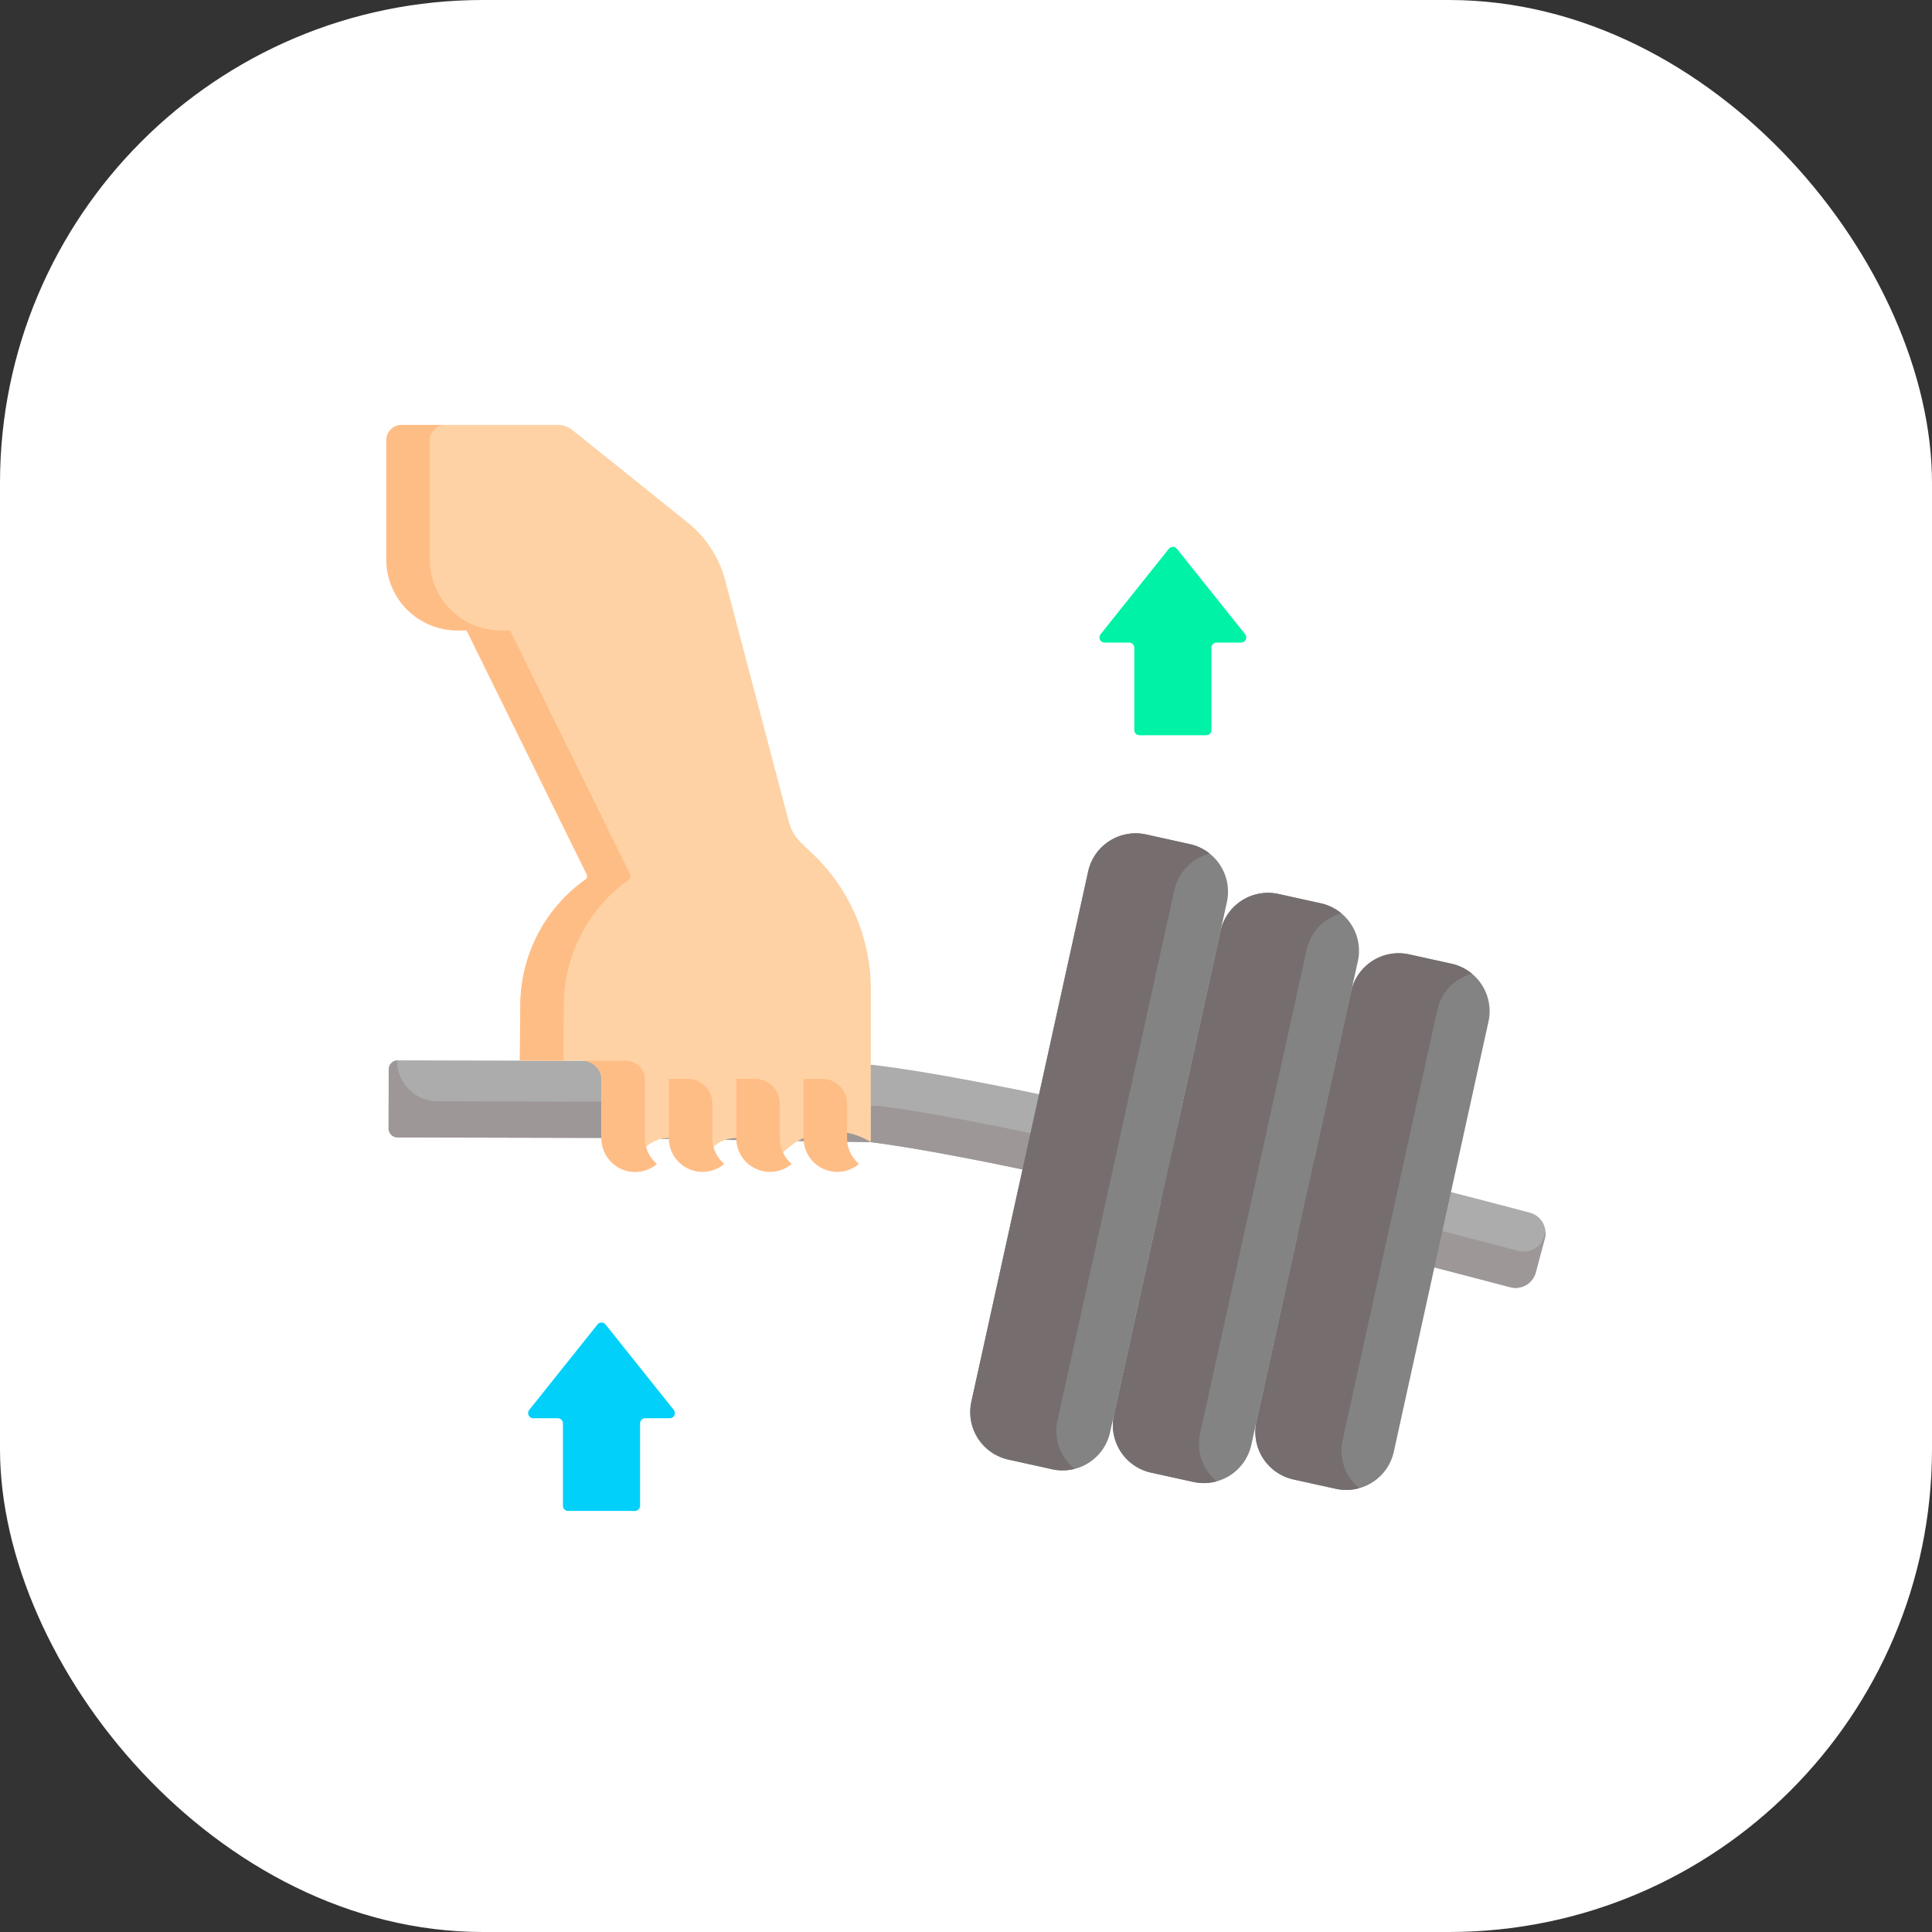 <svg id="likeGym" xmlns="http://www.w3.org/2000/svg" width="100" height="100" viewBox="0 0 100 100">
  <rect x="0" y="0" width="100" height="100" fill="#333333" stroke="none"/>
  <g id="Group_468" data-name="Group 468" transform="translate(-574 -2812)">
    <g id="Group_450" data-name="Group 450" transform="translate(29 1)">
      <g id="Group_448" data-name="Group 448" transform="translate(419 -3530)">
        <rect id="Rectangle_75" data-name="Rectangle 75" width="100" height="100" rx="25" transform="translate(126 6341)" fill="#fff"/>
      </g>
      <g id="Group_449" data-name="Group 449" transform="translate(-178.058 -163.809)">
        <path id="Path_1445" data-name="Path 1445" d="M802.327,3059.5c-.9-.238-2.321-.611-4.091-1.066l-21.318-5.068c-3.337-.695-6.361-1.249-8.607-1.518h-.1l-13.948-.21-4.224-.01-6.318-.014a.469.469,0,0,0-.471.468l-.008,3.051a.47.47,0,0,0,.468.471l10.553.025,13.936.219c2.018.259,4.763.767,7.857,1.416l21.318,5.069c1.462.377,2.791.724,3.925,1.024a1.082,1.082,0,0,0,1.321-.766l.471-1.764a1.081,1.081,0,0,0-.769-1.325Z" transform="translate(-0.075 -21.922)" fill="#acacac"/>
        <path id="Path_1446" data-name="Path 1446" d="M803.056,3060.716a1.083,1.083,0,0,1-1.321.766c-1.134-.3-2.462-.647-3.925-1.023l-21.318-5.07c-3.094-.648-5.839-1.157-7.857-1.415l-13.936-.219-8.915-.021a2.107,2.107,0,0,1-2.1-2.113.468.468,0,0,0-.427.464l-.008,3.05a.47.47,0,0,0,.468.471l10.553.025,13.936.219c2.018.259,4.763.768,7.857,1.416l21.318,5.069c1.463.377,2.791.724,3.925,1.024a1.082,1.082,0,0,0,1.321-.766l.471-1.764a1.076,1.076,0,0,0,.031-.379Z" transform="translate(-0.075 -21.924)" fill="#9e9797"/>
        <g id="Group_365" data-name="Group 365" transform="translate(773.278 3017.946)">
          <path id="Path_1447" data-name="Path 1447" d="M797.664,3064.95l-2.263-.5a2.516,2.516,0,0,1-1.917-3l6.044-27.44a2.517,2.517,0,0,1,3-1.916l2.263.5a2.518,2.518,0,0,1,1.917,3l-6.044,27.439a2.517,2.517,0,0,1-3,1.917Z" transform="translate(-793.425 -3032.037)" fill="#838383"/>
          <path id="Path_1448" data-name="Path 1448" d="M809.893,3067.656l-2.191-.482a2.517,2.517,0,0,1-1.917-3l5.514-25.034a2.518,2.518,0,0,1,3-1.917l2.191.483a2.517,2.517,0,0,1,1.917,3l-5.514,25.033A2.518,2.518,0,0,1,809.893,3067.656Z" transform="translate(-798.345 -3034.088)" fill="#838383"/>
          <path id="Path_1449" data-name="Path 1449" d="M822.184,3070.094l-2.191-.483a2.517,2.517,0,0,1-1.917-3l4.9-22.262a2.517,2.517,0,0,1,3-1.917l2.191.483a2.517,2.517,0,0,1,1.917,3l-4.9,22.262A2.517,2.517,0,0,1,822.184,3070.094Z" transform="translate(-803.261 -3036.171)" fill="#838383"/>
        </g>
        <path id="Path_1450" data-name="Path 1450" d="M797.943,3062.421l6.044-27.439a2.517,2.517,0,0,1,1.831-1.9,2.494,2.494,0,0,0-1.027-.492l-2.263-.5a2.517,2.517,0,0,0-3,1.917l-6.044,27.439a2.516,2.516,0,0,0,1.916,3l2.263.5a2.5,2.5,0,0,0,1.168-.022,2.515,2.515,0,0,1-.889-2.508Z" transform="translate(-20.147 -14.091)" fill="#766e6e"/>
        <path id="Path_1451" data-name="Path 1451" d="M810.243,3065.143l5.514-25.034a2.514,2.514,0,0,1,1.792-1.885,2.5,2.5,0,0,0-1.059-.518l-2.191-.483a2.518,2.518,0,0,0-3,1.917l-5.514,25.034a2.517,2.517,0,0,0,1.917,3l2.191.482a2.5,2.5,0,0,0,1.208-.031,2.517,2.517,0,0,1-.857-2.482Z" transform="translate(-25.067 -16.142)" fill="#766e6e"/>
        <path id="Path_1452" data-name="Path 1452" d="M822.535,3067.58l4.9-22.262a2.516,2.516,0,0,1,1.792-1.885,2.506,2.506,0,0,0-1.059-.518l-2.191-.483a2.517,2.517,0,0,0-3,1.917l-4.9,22.262a2.516,2.516,0,0,0,1.916,3l2.191.483a2.508,2.508,0,0,0,1.208-.032,2.514,2.514,0,0,1-.857-2.482Z" transform="translate(-29.983 -18.225)" fill="#766e6e"/>
        <path id="Path_1453" data-name="Path 1453" d="M754.192,3030.7a.991.991,0,0,0-.988-.991l-3.139-.007a.1.1,0,0,1-.1-.1l.026-2.76a8.02,8.02,0,0,1,3.175-6.368l.194-.14a.21.21,0,0,0,.07-.267l-6.221-12.631h-.475a3.68,3.68,0,0,1-3.68-3.68v-6.16a.794.794,0,0,1,.794-.795h8.074a1.234,1.234,0,0,1,.771.271l5.97,4.794a5.689,5.689,0,0,1,1.931,2.977l3.3,12.52a2.273,2.273,0,0,0,.623,1.06l.643.617a9.665,9.665,0,0,1,2.971,6.972v7.706a1.819,1.819,0,0,1-.011.2,3.648,3.648,0,0,0-5.219,1.542,1.743,1.743,0,0,0-3.487,0,1.743,1.743,0,0,0-3.486,0,1.746,1.746,0,0,1-1.745-1.743v-3.02Z" fill="#fed2a4"/>
        <path id="Path_1454" data-name="Path 1454" d="M752.722,3029.707h-.407a.1.1,0,0,1-.1-.1l.026-2.76a8.022,8.022,0,0,1,3.175-6.368l.194-.14a.21.21,0,0,0,.07-.267l-6.221-12.631h-.475a3.68,3.68,0,0,1-3.68-3.68V2997.6a.8.8,0,0,1,.794-.794h-2.251a.794.794,0,0,0-.794.794v6.16a3.68,3.68,0,0,0,3.68,3.68h.475l6.221,12.631a.21.21,0,0,1-.07.267l-.194.14a8.02,8.02,0,0,0-3.175,6.368l-.026,2.759a.1.1,0,0,0,.1.1l2.657.006v0Z" fill="#ffbd86"/>
        <path id="Path_1455" data-name="Path 1455" d="M763.763,3056.888a1.734,1.734,0,0,1-.512-1.232v-3.019a.991.991,0,0,0-.988-.991l-2.183,0v.008a.991.991,0,0,1,.92.988v3.019a1.743,1.743,0,0,0,2.87,1.33C763.833,3056.954,763.8,3056.922,763.763,3056.888Z" transform="translate(-6.809 -21.933)" fill="#ffbd86"/>
        <path id="Path_1456" data-name="Path 1456" d="M812.111,3011.839l-3.531-4.421a.266.266,0,0,0-.417,0l-3.532,4.421a.267.267,0,0,0,.209.433h1.268a.267.267,0,0,1,.267.267v4.261a.267.267,0,0,0,.267.267H810.1a.267.267,0,0,0,.266-.267v-4.261a.267.267,0,0,1,.267-.267H811.9A.266.266,0,0,0,812.111,3011.839Z" transform="translate(-24.606 -4.203)" fill="#00f2a6"/>
        <path id="Path_1457" data-name="Path 1457" d="M762.823,3078.755l-3.531-4.421a.267.267,0,0,0-.417,0l-3.532,4.421a.267.267,0,0,0,.209.433h1.268a.267.267,0,0,1,.267.267v4.261a.267.267,0,0,0,.267.267h3.459a.267.267,0,0,0,.266-.267v-4.261a.267.267,0,0,1,.267-.267h1.268A.267.267,0,0,0,762.823,3078.755Z" transform="translate(-4.891 -30.97)" fill="#01d0fb"/>
        <path id="Path_1458" data-name="Path 1458" d="M770.188,3057.515a1.733,1.733,0,0,1-.511-1.232v-.017s0-.937,0-1.773a1.284,1.284,0,0,0-1.284-1.283h-.969c0,.018,0,3.056,0,3.056v.017a1.743,1.743,0,0,0,2.87,1.33c-.037-.032-.073-.064-.107-.1Z" transform="translate(-9.746 -22.561)" fill="#ffbd86"/>
        <path id="Path_1459" data-name="Path 1459" d="M776,3057.515a1.733,1.733,0,0,1-.511-1.232v-.017s0-.937,0-1.773a1.284,1.284,0,0,0-1.284-1.283h-.968c0,.018,0,3.056,0,3.056v.017a1.743,1.743,0,0,0,2.87,1.33C776.067,3057.582,776.03,3057.55,776,3057.515Z" transform="translate(-12.069 -22.561)" fill="#ffbd86"/>
        <path id="Path_1460" data-name="Path 1460" d="M781.808,3057.515a1.733,1.733,0,0,1-.511-1.232v-.017s0-.937,0-1.773a1.284,1.284,0,0,0-1.284-1.283h-.968c0,.018,0,3.056,0,3.056v.017a1.743,1.743,0,0,0,2.87,1.33C781.879,3057.582,781.842,3057.55,781.808,3057.515Z" transform="translate(-14.394 -22.561)" fill="#ffbd86"/>
      </g>
    </g>
  </g>
</svg>
